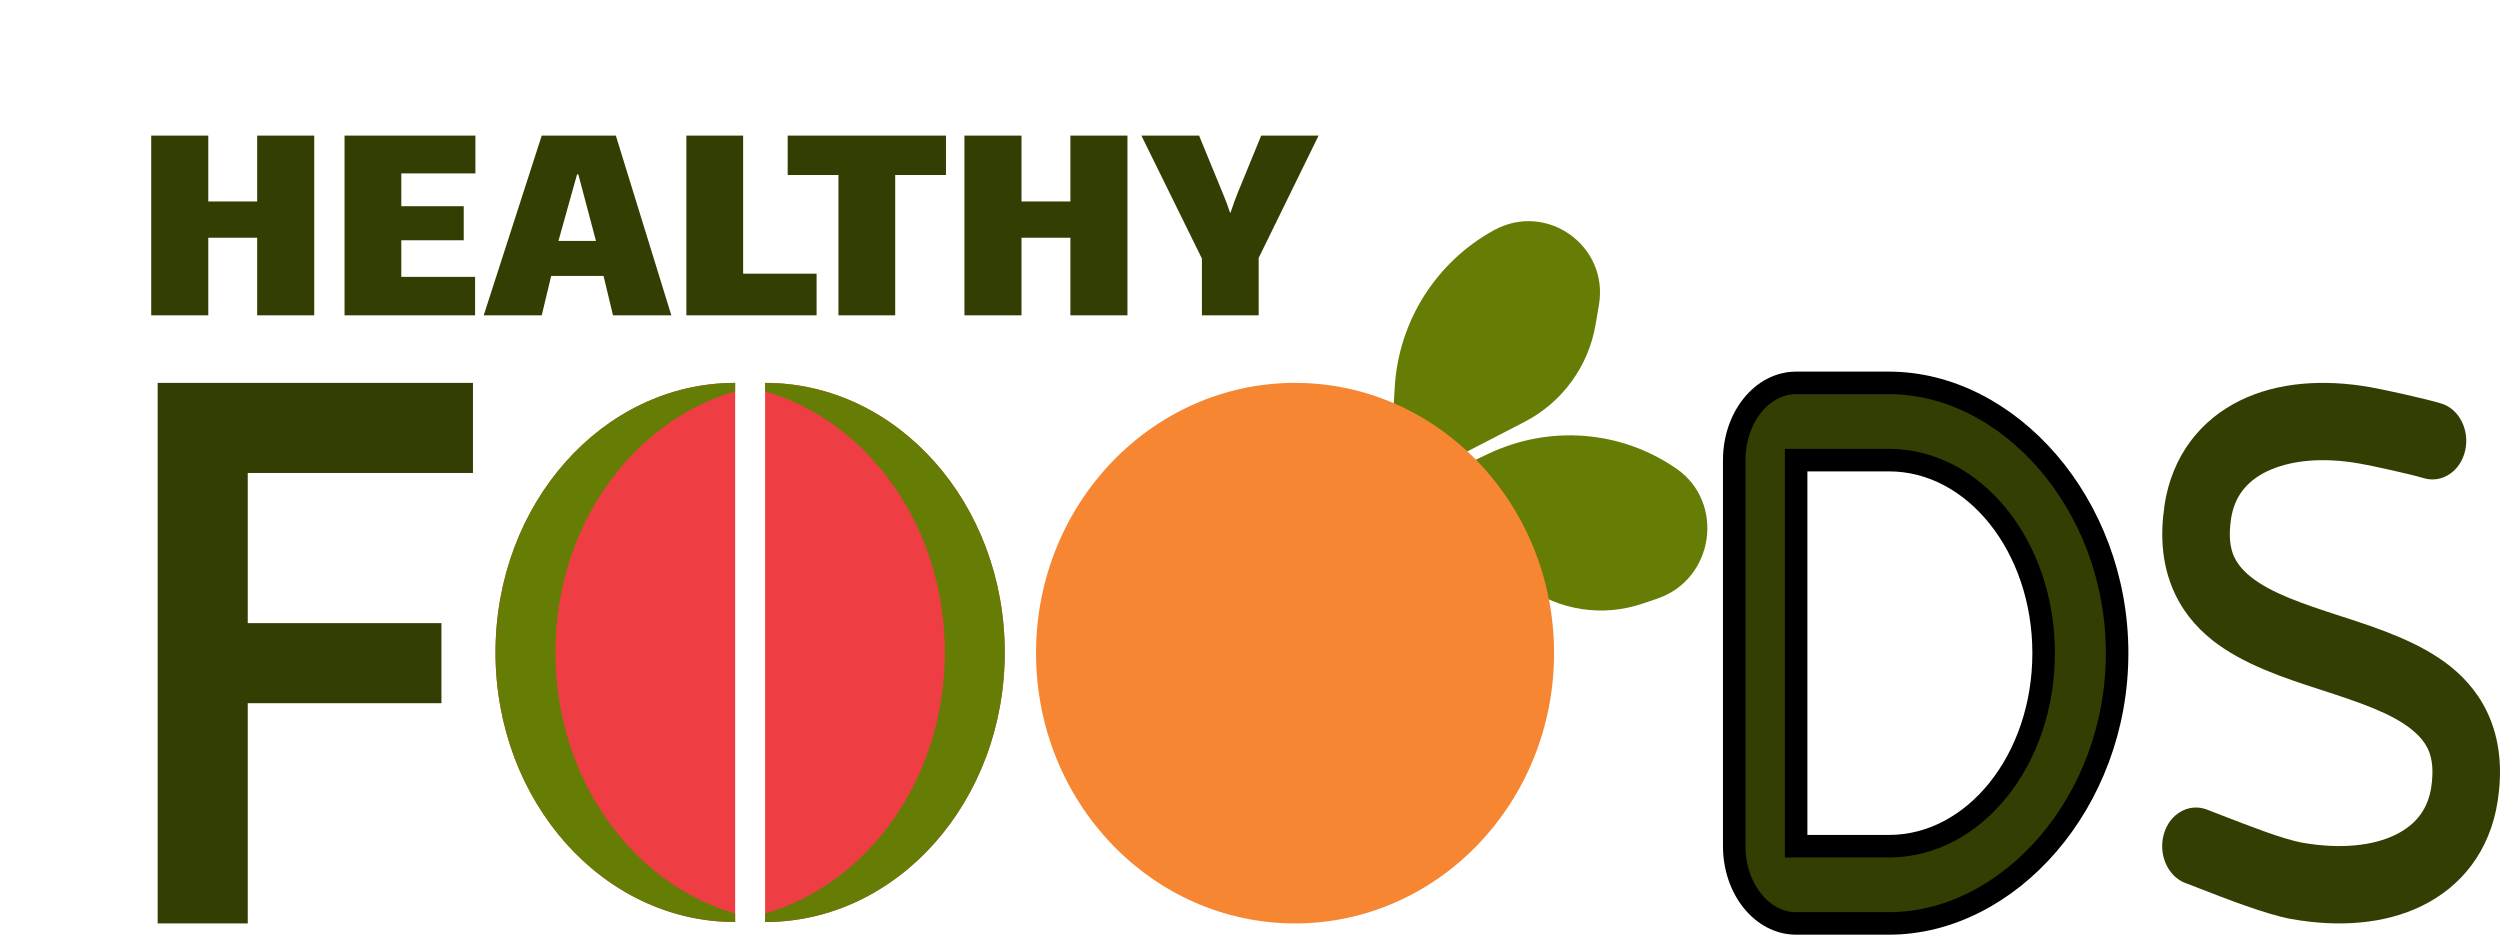 <svg width="111" height="42" viewBox="0 0 111 42" fill="none" xmlns="http://www.w3.org/2000/svg">
<path d="M66.285 20.604L63.179 22.079L68.028 25.612C69.399 26.611 71.162 26.875 72.778 26.325L73.439 26.099C75.559 25.376 75.981 22.49 74.153 21.222C71.838 19.618 68.853 19.383 66.285 20.604Z" fill="#657D04"/>
<path d="M62.938 22.194L66.285 20.604C68.853 19.383 71.838 19.618 74.153 21.222V21.222C75.981 22.49 75.559 25.376 73.439 26.099L72.778 26.325C71.162 26.875 69.399 26.611 68.028 25.612L62.694 21.726" stroke="#657D04"/>
<path d="M62.427 17.205L62.197 21.007L67.46 18.287C68.99 17.496 70.059 16.033 70.349 14.336L70.501 13.448C70.877 11.245 68.543 9.58 66.582 10.654C64.163 11.978 62.593 14.452 62.427 17.205Z" fill="#657D04"/>
<path d="M62.181 21.281L62.427 17.205C62.593 14.452 64.163 11.978 66.582 10.654V10.654C68.543 9.58 70.877 11.245 70.501 13.448L70.349 14.336C70.059 16.033 68.99 17.496 67.46 18.287L61.667 21.281" stroke="#657D04"/>
<ellipse cx="57.5" cy="29" rx="11.5" ry="12" fill="#F68631"/>
<path d="M11 41H7V17H21V21H11V27.667H19.6V31.222H11V41Z" fill="#323E02"/>
<path fill-rule="evenodd" clip-rule="evenodd" d="M33.971 17C39.847 17 44.611 22.359 44.611 28.969C44.611 35.579 39.847 40.938 33.971 40.938V17Z" fill="#EE3E43"/>
<path fill-rule="evenodd" clip-rule="evenodd" d="M33.971 40.56V40.938C39.847 40.938 44.611 35.579 44.611 28.969C44.611 22.359 39.847 17 33.971 17V17.377C38.56 18.706 41.951 23.392 41.951 28.969C41.951 34.546 38.56 39.232 33.971 40.56Z" fill="#657D04"/>
<path fill-rule="evenodd" clip-rule="evenodd" d="M32.641 17C26.764 17 22 22.359 22 28.969C22 35.579 26.764 40.938 32.641 40.938V17Z" fill="#EE3E43"/>
<path fill-rule="evenodd" clip-rule="evenodd" d="M32.64 40.56V40.938C26.764 40.938 22 35.579 22 28.969C22 22.359 26.764 17 32.64 17V17.377C28.051 18.706 24.66 23.392 24.66 28.969C24.66 34.546 28.051 39.232 32.64 40.56Z" fill="#657D04"/>
<path d="M77 20.429C77 18.538 78.232 17 79.748 17H83.869C89.179 17 94 22.373 94 29C94 35.627 89.179 41 83.869 41H79.748C78.232 41 77 39.462 77 37.571V20.429ZM83.869 20.429H79.748V29V37.571H83.869C87.664 37.571 90.737 33.736 90.737 29C90.737 24.264 87.664 20.429 83.869 20.429Z" fill="#323E02"/>
<path d="M77 20.429C77 18.538 78.232 17 79.748 17H83.869C89.179 17 94 22.373 94 29C94 35.627 89.179 41 83.869 41H79.748C78.232 41 77 39.462 77 37.571V20.429ZM83.869 20.429H79.748V29V37.571H83.869C87.664 37.571 90.737 33.736 90.737 29C90.737 24.264 87.664 20.429 83.869 20.429Z" stroke="black"/>
<path d="M100.647 20.93C99.705 21.391 99.198 22.098 99.058 23.041C98.945 23.796 99.025 24.283 99.151 24.616C99.283 24.953 99.522 25.28 99.934 25.612C100.835 26.33 102.199 26.796 103.915 27.353C103.962 27.369 104.004 27.385 104.051 27.396C105.584 27.894 107.427 28.499 108.782 29.576C109.518 30.16 110.184 30.942 110.592 31.992C111.004 33.052 111.098 34.242 110.901 35.543C110.559 37.82 109.246 39.384 107.535 40.22C105.875 41.034 103.826 41.179 101.735 40.804H101.725C100.6 40.595 98.786 39.888 97.618 39.432C97.393 39.341 97.187 39.266 97.018 39.202C96.24 38.897 95.818 37.927 96.076 37.027C96.334 36.127 97.187 35.645 97.975 35.94C98.204 36.025 98.453 36.122 98.72 36.229C99.911 36.69 101.364 37.257 102.208 37.413C103.934 37.718 105.373 37.547 106.358 37.065C107.3 36.604 107.802 35.897 107.947 34.954C108.06 34.199 107.98 33.711 107.853 33.379C107.722 33.042 107.483 32.715 107.07 32.383C106.17 31.665 104.806 31.199 103.09 30.642C103.043 30.626 103.001 30.61 102.954 30.599C101.421 30.101 99.578 29.495 98.223 28.419C97.487 27.835 96.821 27.053 96.413 26.003C96.001 24.942 95.907 23.753 96.104 22.451L97.581 22.746L96.099 22.457C96.441 20.18 97.754 18.616 99.466 17.78C101.125 16.966 103.174 16.821 105.265 17.196C105.875 17.303 107.722 17.711 108.388 17.914C109.19 18.155 109.663 19.098 109.452 20.014C109.241 20.93 108.416 21.471 107.614 21.23C107.089 21.069 105.359 20.684 104.796 20.587C103.066 20.276 101.632 20.453 100.642 20.935L100.647 20.93Z" fill="#323E02"/>
<path d="M6.714 6.02H9.248V8.946H11.418V6.02H13.952V14H11.418V10.556H9.248V14H6.714V6.02ZM15.298 6.02H21.108V7.7H17.818V9.156H20.59V10.668H17.818V12.292H21.094V14H15.298V6.02ZM26.797 12.25H24.473L24.053 14H21.477L24.053 6.02H27.343L29.807 14H27.217L26.797 12.25ZM25.621 7.742L24.795 10.696H26.461L25.677 7.742H25.621ZM30.475 6.02H32.995V12.152H36.257V14H30.475V6.02ZM39.747 14H37.227V7.77H34.973V6.02H42.001V7.77H39.747V14ZM42.821 6.02H45.355V8.946H47.525V6.02H50.059V14H47.525V10.556H45.355V14H42.821V6.02ZM55.885 11.452V14H53.365V11.48L50.677 6.02H53.239L54.303 8.61C54.415 8.871 54.518 9.147 54.611 9.436H54.639C54.742 9.119 54.845 8.834 54.947 8.582L55.997 6.02H58.545L55.885 11.452Z" fill="#323E02"/>
</svg>
